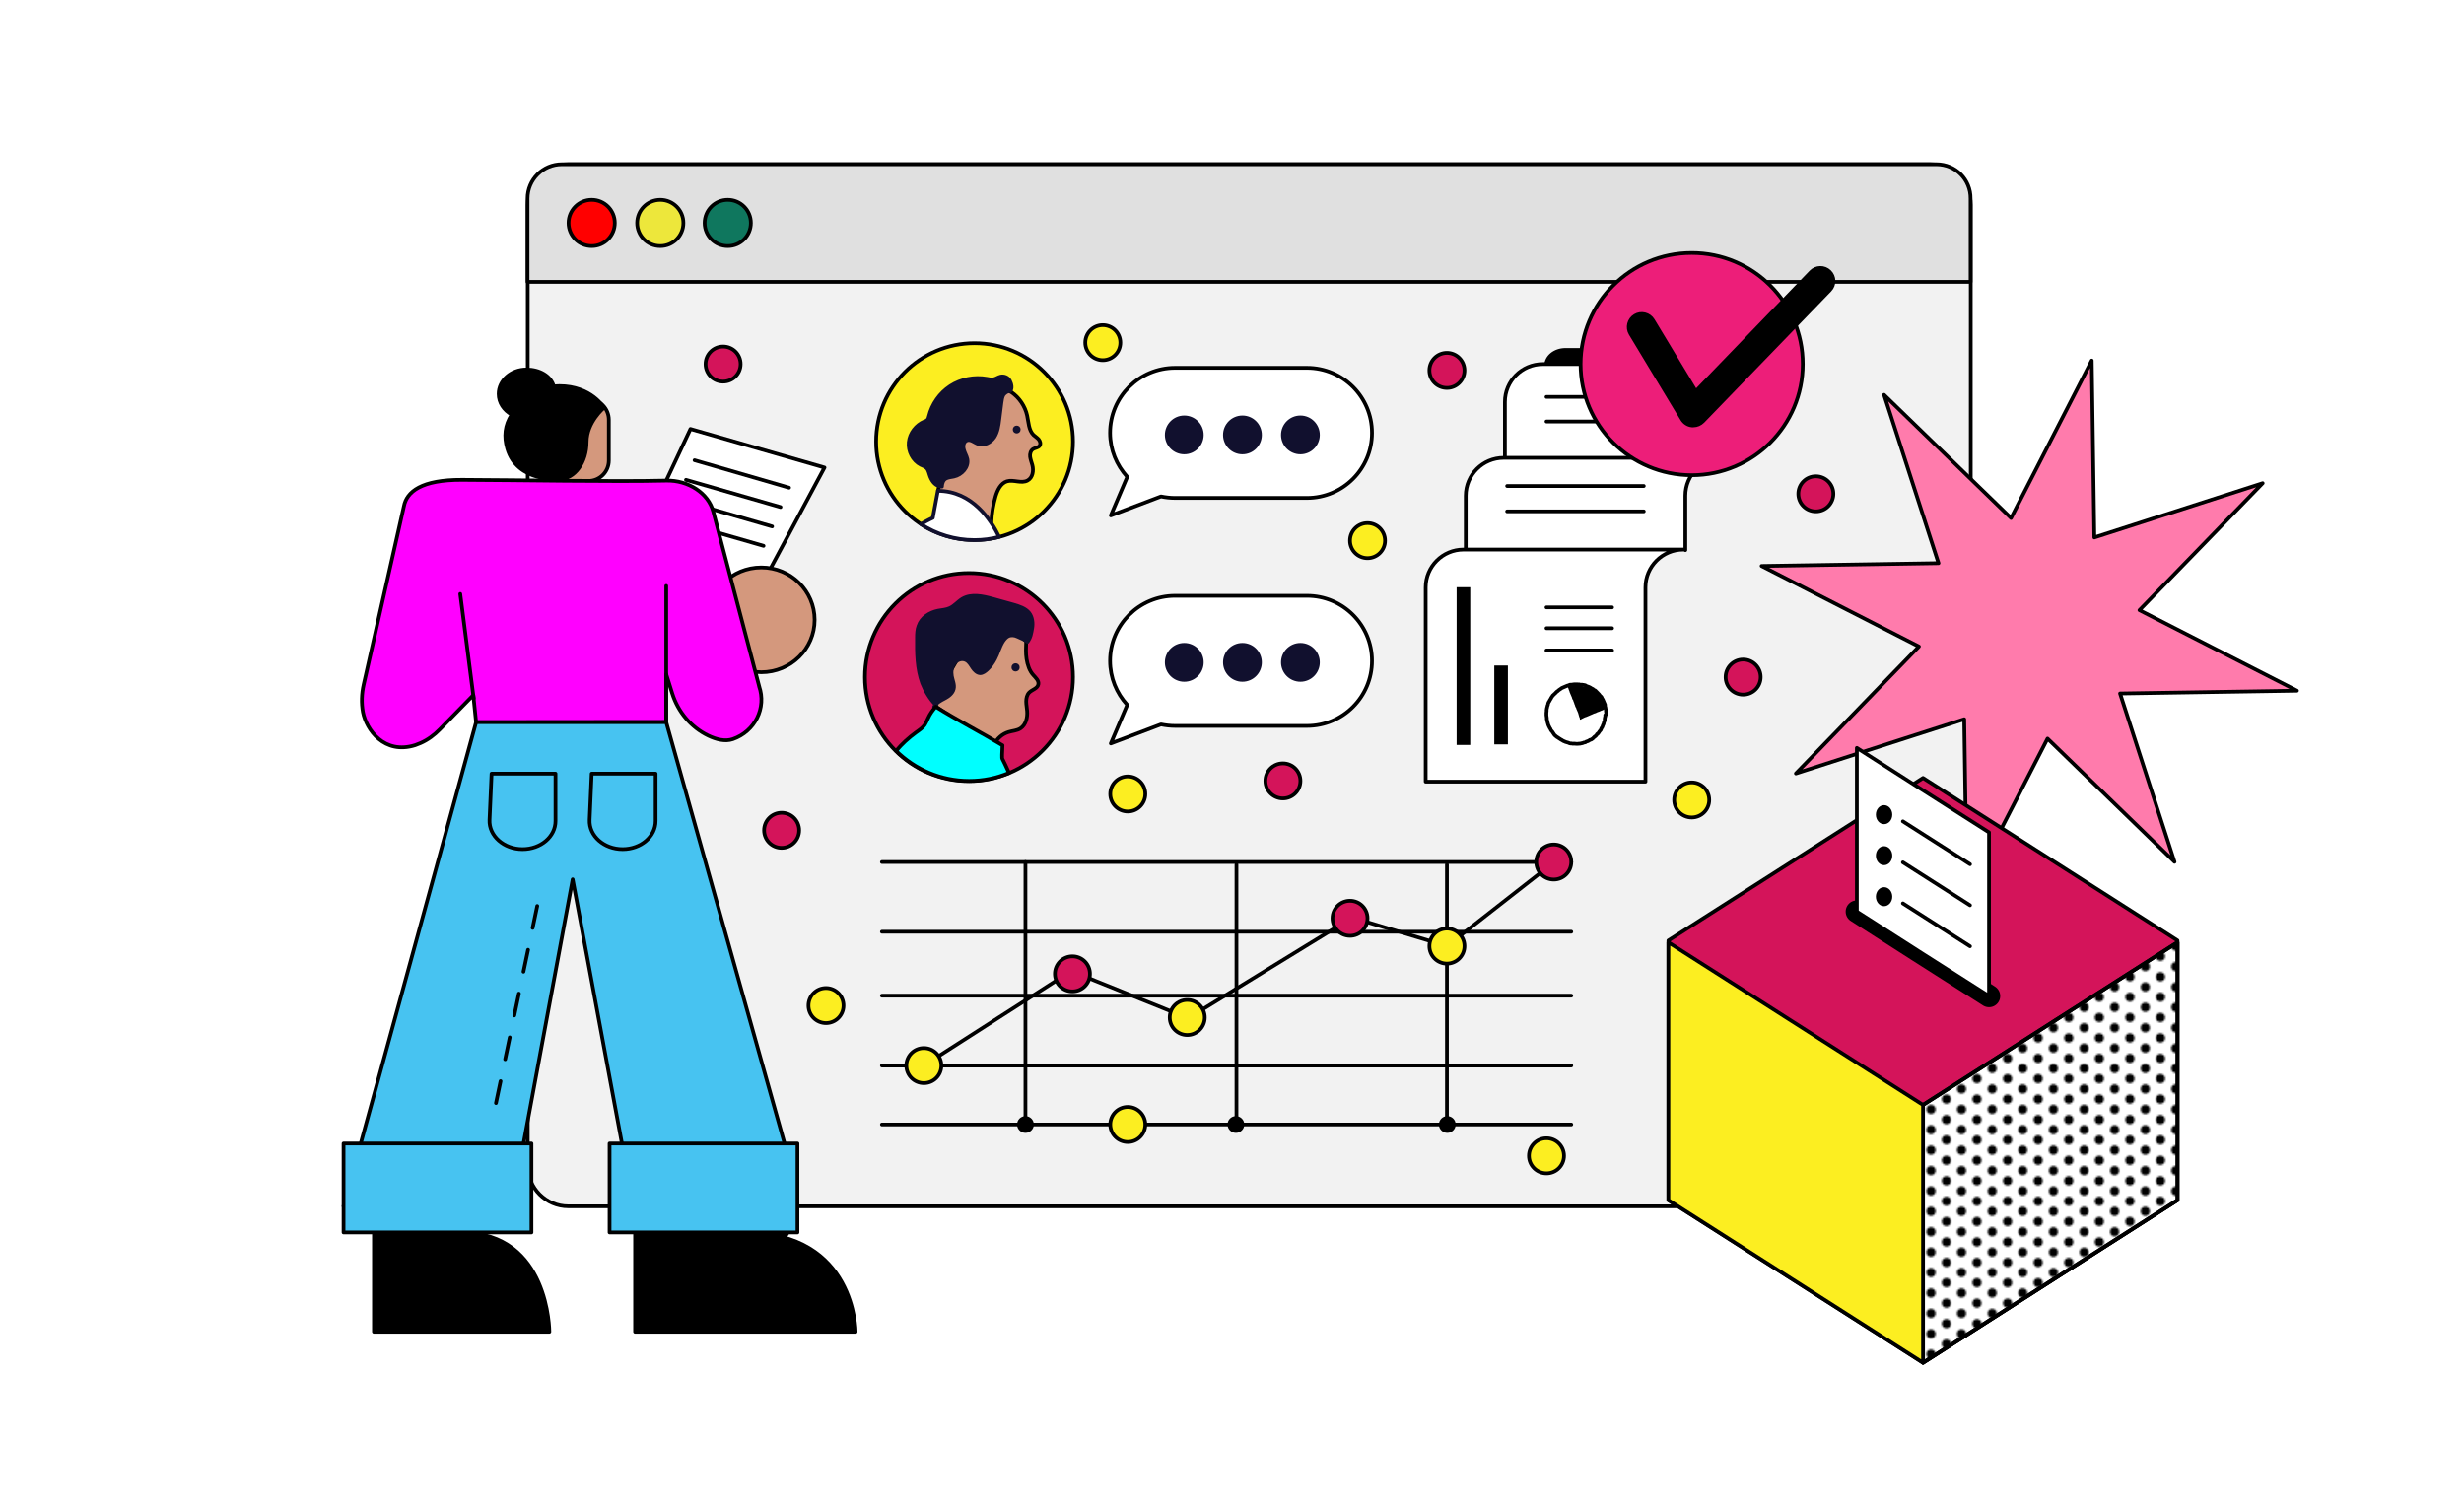 <?xml version="1.0" encoding="utf-8"?>
<!-- Generator: Adobe Illustrator 25.0.0, SVG Export Plug-In . SVG Version: 6.00 Build 0)  -->
<svg version="1.1" id="ARTWORK" xmlns="http://www.w3.org/2000/svg" xmlns:xlink="http://www.w3.org/1999/xlink" x="0px" y="0px"
	 viewBox="0 0 1321.8 809.8" style="enable-background:new 0 0 1321.8 809.8;" xml:space="preserve">
<style type="text/css">
	.st0{fill:none;}
	.st1{fill:#F2F2F2;stroke:#000000;stroke-width:2;stroke-linecap:round;stroke-linejoin:round;stroke-miterlimit:10;}
	.st2{fill:#E7F3FF;stroke:#332DE5;stroke-width:2;stroke-linecap:round;stroke-linejoin:round;stroke-miterlimit:10;}
	.st3{fill:#E0E0E0;stroke:#000000;stroke-width:2;stroke-linecap:round;stroke-linejoin:round;stroke-miterlimit:10;}
	.st4{fill:#FF0000;stroke:#000000;stroke-width:2;stroke-linecap:round;stroke-linejoin:round;stroke-miterlimit:10;}
	.st5{fill:#EDE73B;stroke:#000000;stroke-width:2;stroke-linecap:round;stroke-linejoin:round;stroke-miterlimit:10;}
	.st6{fill:#0F775E;stroke:#000000;stroke-width:2;stroke-linecap:round;stroke-linejoin:round;stroke-miterlimit:10;}
	.st7{fill:#FFF2ED;stroke:#000000;stroke-width:2;stroke-linecap:round;stroke-linejoin:round;stroke-miterlimit:10;}
	.st8{fill:none;stroke:#000000;stroke-width:2;stroke-linecap:round;stroke-linejoin:round;stroke-miterlimit:10;}
	.st9{fill:#FCEE21;stroke:#000000;stroke-width:2;stroke-linecap:round;stroke-linejoin:round;stroke-miterlimit:10;}
	.st10{fill:#D4145A;stroke:#000000;stroke-width:2;stroke-linecap:round;stroke-linejoin:round;stroke-miterlimit:10;}
	.st11{stroke:#000000;stroke-width:2;stroke-linecap:round;stroke-linejoin:round;stroke-miterlimit:10;}
	.st12{fill:#FFFFFF;stroke:#000000;stroke-width:2;stroke-linecap:round;stroke-linejoin:round;stroke-miterlimit:10;}
	.st13{fill:#D4987D;stroke:#000000;stroke-width:2;stroke-linecap:round;stroke-linejoin:round;stroke-miterlimit:10;}
	.st14{fill:#11102E;stroke:#11102E;stroke-width:2;stroke-linecap:round;stroke-linejoin:round;stroke-miterlimit:10;}
	.st15{fill:#FFFFFF;stroke:#11102E;stroke-width:2;stroke-linecap:round;stroke-linejoin:round;stroke-miterlimit:10;}
	.st16{fill:#A1CFE2;stroke:#11102E;stroke-width:2;stroke-linecap:round;stroke-linejoin:round;stroke-miterlimit:10;}
	.st17{fill:#00FFFF;stroke:#000000;stroke-width:2;stroke-linecap:round;stroke-linejoin:round;stroke-miterlimit:10;}
	.st18{fill:#ED1E79;stroke:#000000;stroke-width:2;stroke-linecap:round;stroke-linejoin:round;stroke-miterlimit:10;}
	.st19{fill:#FF00FF;stroke:#000000;stroke-width:2;stroke-linecap:round;stroke-linejoin:round;stroke-miterlimit:10;}
	.st20{fill:#47C3F1;stroke:#000000;stroke-width:2;stroke-linecap:round;stroke-linejoin:round;stroke-miterlimit:10;}
	
		.st21{fill:none;stroke:#000000;stroke-width:2;stroke-linecap:round;stroke-linejoin:round;stroke-miterlimit:10;stroke-dasharray:12;}
	.st22{fill:#FF7BAC;stroke:#000000;stroke-width:2;stroke-linecap:round;stroke-linejoin:round;stroke-miterlimit:10;}
	.st23{fill:url(#SVGID_1_);stroke:#000000;stroke-width:2;stroke-linecap:round;stroke-linejoin:round;stroke-miterlimit:10;}
	.st24{fill:#FFFFFF;stroke:#000000;stroke-width:12;stroke-linecap:round;stroke-linejoin:round;stroke-miterlimit:10;}
</style>
<pattern  x="-3108.6" y="-3304.6" width="18" height="12" patternUnits="userSpaceOnUse" id="New_Pattern" viewBox="2.7 -14.7 18 12" style="overflow:visible;">
	<g>
		<rect x="2.7" y="-14.7" class="st0" width="18" height="12"/>
		<circle cx="20.7" cy="-2.7" r="2.7"/>
		<circle cx="2.7" cy="-2.7" r="2.7"/>
		<circle cx="20.7" cy="-14.7" r="2.7"/>
		<circle cx="11.7" cy="-8.7" r="2.7"/>
		<circle cx="2.7" cy="-14.7" r="2.7"/>
	</g>
</pattern>
<g>
	<g>
		<path class="st1" d="M1035.4,647.1H304.9c-12,0-21.8-9.8-21.8-21.8V109.9c0-12,9.8-21.8,21.8-21.8h730.5c12,0,21.8,9.8,21.8,21.8
			v515.4C1057.2,637.3,1047.4,647.1,1035.4,647.1z"/>
		<path class="st2" d="M1209.5,102.3"/>
		<path class="st3" d="M1038.8,88.1H301.4c-10.1,0-18.4,8.2-18.4,18.4v44.7h774.1v-44.7C1057.2,96.3,1049,88.1,1038.8,88.1z"/>
	</g>
	<circle class="st4" cx="317.4" cy="119.6" r="12.4"/>
	<circle class="st5" cx="354.2" cy="119.6" r="12.4"/>
	<circle class="st6" cx="390.4" cy="119.6" r="12.4"/>
	<g>
		<line class="st7" x1="550.1" y1="603.2" x2="550.1" y2="462.4"/>
		<line class="st7" x1="663.3" y1="604.5" x2="663.3" y2="463.7"/>
		<line class="st7" x1="776.2" y1="604.5" x2="776.2" y2="463.7"/>
		<polyline class="st8" points="495.6,571.6 574.6,520.9 637.4,546.2 725.3,492.2 776.2,507.5 833.8,462.4 		"/>
		<g>
			<line class="st7" x1="473.1" y1="462.4" x2="842.9" y2="462.4"/>
			<line class="st7" x1="473.1" y1="499.8" x2="842.9" y2="499.8"/>
			<line class="st7" x1="473.1" y1="534.1" x2="842.9" y2="534.1"/>
			<line class="st7" x1="473.1" y1="603.2" x2="842.9" y2="603.2"/>
			<line class="st7" x1="473.1" y1="571.6" x2="842.9" y2="571.6"/>
		</g>
		<circle class="st9" cx="495.6" cy="571.6" r="9.4"/>
		<circle class="st10" cx="575.3" cy="522.4" r="9.4"/>
		<circle class="st9" cx="636.9" cy="545.8" r="9.4"/>
		<circle class="st10" cx="724.2" cy="492.6" r="9.4"/>
		<circle class="st9" cx="776.2" cy="507.5" r="9.4"/>
		<circle class="st10" cx="833.5" cy="462.4" r="9.4"/>
		<circle class="st11" cx="550.1" cy="603.2" r="3.5"/>
		<circle class="st11" cx="663" cy="603.2" r="3.5"/>
		<circle class="st11" cx="776.4" cy="603.2" r="3.5"/>
	</g>
	<g>
		<g>
			<path class="st11" d="M829.4,197.7v-1.5c0-4.7,4.6-8.5,10.4-8.5h103.4c5.7,0,10.4,3.8,10.4,8.5v5c0,4.7-4.6,8.5-10.4,8.5H839.8
				c-5.7,0-10.4-3.8-10.4-8.5V197.7z"/>
			<path class="st12" d="M807.3,244.8v-29.2c0-11.2,9.1-20.3,20.3-20.3h117.8c-11.2,0-20.3,9.1-20.3,20.3v29.2"/>
			<path class="st12" d="M786.3,295.1v-29.2c0-11.2,9.1-20.3,20.3-20.3h117.8c-11.2,0-20.3,9.1-20.3,20.3v29.2"/>
			<path class="st12" d="M882.6,419.3H764.8v-75v-29.2c0-11.2,9.1-20.3,20.3-20.3H903c-11.2,0-20.3,9.1-20.3,20.3v29.2V419.3"/>
			<rect x="781.4" y="315" width="7.3" height="84.6"/>
			<rect x="801.6" y="357" width="7.3" height="42.3"/>
			<line class="st8" x1="829.6" y1="212.9" x2="903" y2="212.9"/>
			<line class="st8" x1="829.6" y1="226.1" x2="903" y2="226.1"/>
			<line class="st8" x1="808.5" y1="260.7" x2="881.8" y2="260.7"/>
			<line class="st8" x1="808.5" y1="274.3" x2="881.8" y2="274.3"/>
			<g>
				<path class="st8" d="M861.6,383c0-0.2,0-0.5,0-0.7c0-0.2-0.1-0.5-0.1-0.7c0-0.2,0-0.5,0-0.7c0-0.2-0.2-0.5-0.2-0.7
					c0-0.2-0.1-0.5-0.1-0.7c-0.1-0.2-0.1-0.5-0.2-0.7c-0.1-0.2,0-0.5,0-0.7c-0.1-0.2-0.2-0.4-0.3-0.7c-0.1-0.2-0.2-0.4-0.3-0.7
					c-0.1-0.2-0.2-0.5-0.3-0.7c-0.1-0.2-0.2-0.4-0.3-0.7c-0.1-0.2-0.3-0.4-0.4-0.6c-0.1-0.2-0.2-0.5-0.3-0.7
					c-0.1-0.2-0.3-0.4-0.5-0.5c-0.1-0.2-0.3-0.3-0.5-0.5c-0.1-0.2-0.2-0.4-0.4-0.6c-0.2-0.2-0.4-0.3-0.5-0.5
					c-0.2-0.2-0.3-0.4-0.5-0.5c-0.2-0.2-0.3-0.4-0.5-0.5c-0.2-0.2-0.3-0.4-0.5-0.5c-0.2-0.1-0.5-0.2-0.7-0.3
					c-0.2-0.1-0.3-0.4-0.5-0.5c-0.2-0.1-0.5-0.1-0.7-0.3c-0.2-0.1-0.4-0.3-0.6-0.4c-0.2-0.1-0.4-0.2-0.6-0.3
					c-0.2-0.1-0.5-0.2-0.7-0.3c-0.2-0.1-0.5-0.1-0.7-0.2c-0.2-0.1-0.4-0.3-0.6-0.4c-0.2-0.1-0.5-0.2-0.7-0.2
					c-0.2-0.1-0.5-0.1-0.7-0.1c-0.2-0.1-0.5-0.1-0.7-0.1c-0.2,0-0.5,0-0.7,0c-0.2,0-0.5-0.2-0.7-0.2c-0.2,0-0.5,0.1-0.7,0
					c-0.2,0-0.5,0-0.7,0c-0.2,0-0.5,0-0.7,0c-0.2,0-0.5,0-0.7,0c-0.2,0-0.5,0.1-0.7,0.1c-0.2,0-0.5,0.1-0.7,0.1c-0.2,0-0.5,0-0.7,0
					c-0.2,0.1-0.4,0.2-0.7,0.3c-0.2,0.1-0.5,0.1-0.7,0.2c-0.2,0.1-0.4,0.2-0.7,0.3c-0.2,0.1-0.5,0.2-0.7,0.3
					c-0.2,0.1-0.4,0.2-0.7,0.3c-0.2,0.1-0.5,0.2-0.7,0.3c-0.2,0.1-0.4,0.2-0.6,0.4c-0.2,0.1-0.4,0.3-0.6,0.4
					c-0.2,0.1-0.4,0.3-0.6,0.4c-0.2,0.1-0.3,0.4-0.5,0.5c-0.2,0.1-0.4,0.2-0.6,0.4c-0.2,0.2-0.3,0.3-0.5,0.5
					c-0.2,0.2-0.3,0.4-0.5,0.5s-0.3,0.3-0.5,0.5c-0.2,0.2-0.4,0.3-0.6,0.5c-0.1,0.2-0.2,0.4-0.4,0.6c-0.1,0.2-0.3,0.4-0.4,0.6
					c-0.1,0.2-0.2,0.4-0.3,0.6c-0.1,0.2-0.3,0.4-0.4,0.6c-0.1,0.2-0.2,0.4-0.3,0.6c-0.1,0.2-0.3,0.4-0.4,0.6
					c-0.1,0.2-0.2,0.4-0.3,0.7c-0.1,0.2,0,0.5-0.1,0.7c-0.1,0.2-0.2,0.4-0.3,0.7c-0.1,0.2,0,0.5-0.1,0.7c-0.1,0.2-0.2,0.4-0.2,0.7
					c0,0.2-0.1,0.5-0.1,0.7c0,0.2,0,0.5,0,0.7c0,0.2-0.1,0.5-0.1,0.7c0,0.2,0,0.5,0,0.7s0,0.5,0,0.7c0,0.2,0.1,0.5,0.1,0.7
					c0,0.2,0.1,0.5,0.1,0.7c0,0.2,0,0.5,0,0.7c0,0.2,0.2,0.5,0.2,0.7c0.1,0.2,0.1,0.5,0.1,0.7c0.1,0.2,0.2,0.5,0.2,0.7
					c0.1,0.2,0.2,0.5,0.2,0.7c0.1,0.2,0.2,0.4,0.3,0.7c0.1,0.2,0.2,0.4,0.3,0.6c0.1,0.2,0.2,0.4,0.3,0.6c0.1,0.2,0.3,0.4,0.4,0.6
					c0.1,0.2,0.1,0.5,0.3,0.7c0.1,0.2,0.4,0.3,0.5,0.5c0.1,0.2,0.3,0.4,0.4,0.6c0.1,0.2,0.3,0.4,0.4,0.6c0.2,0.2,0.2,0.4,0.4,0.6
					c0.2,0.2,0.3,0.4,0.5,0.5c0.2,0.2,0.4,0.3,0.6,0.5c0.2,0.2,0.4,0.3,0.6,0.4c0.2,0.1,0.4,0.3,0.6,0.4c0.2,0.1,0.4,0.3,0.6,0.4
					c0.2,0.1,0.4,0.2,0.6,0.4c0.2,0.1,0.4,0.2,0.6,0.3c0.2,0.1,0.4,0.3,0.6,0.4c0.2,0.1,0.4,0.2,0.7,0.3c0.2,0.1,0.4,0.2,0.7,0.3
					c0.2,0.1,0.5,0.1,0.7,0.2c0.2,0.1,0.5,0.1,0.7,0.2c0.2,0.1,0.4,0.2,0.7,0.3c0.2,0.1,0.5,0.1,0.7,0.1c0.2,0,0.5,0,0.7,0.1
					c0.2,0,0.5,0,0.7,0c0.2,0,0.5,0,0.7,0c0.2,0,0.5,0.1,0.7,0.1c0.2,0,0.5,0,0.7,0c0.2,0,0.5,0,0.7-0.1c0.2,0,0.5,0,0.7,0
					c0.2,0,0.5-0.1,0.7-0.2c0.2,0,0.5,0,0.7-0.1c0.2-0.1,0.4-0.2,0.7-0.3c0.2-0.1,0.5,0,0.7-0.1c0.2-0.1,0.4-0.3,0.6-0.4
					c0.2-0.1,0.5-0.1,0.7-0.2c0.2-0.1,0.4-0.2,0.6-0.3c0.2-0.1,0.4-0.3,0.6-0.4c0.2-0.1,0.5-0.1,0.7-0.2c0.2-0.1,0.4-0.3,0.6-0.4
					c0.2-0.1,0.4-0.3,0.5-0.5c0.2-0.1,0.4-0.3,0.5-0.5c0.2-0.1,0.4-0.2,0.6-0.4c0.2-0.2,0.4-0.3,0.5-0.5c0.2-0.2,0.3-0.4,0.4-0.6
					c0.2-0.2,0.4-0.3,0.6-0.4c0.2-0.2,0.2-0.4,0.4-0.6c0.1-0.2,0.3-0.4,0.4-0.6c0.1-0.2,0.4-0.3,0.5-0.5c0.1-0.2,0.2-0.5,0.3-0.7
					c0.1-0.2,0.2-0.4,0.3-0.6c0.1-0.2,0.3-0.4,0.4-0.6c0.1-0.2,0.1-0.5,0.2-0.7c0.1-0.2,0.2-0.4,0.3-0.6c0.1-0.2,0.2-0.4,0.2-0.7
					c0.1-0.2,0.1-0.5,0.2-0.7c0.1-0.2,0.3-0.4,0.3-0.7c0.1-0.2,0-0.5,0-0.7c0-0.2,0.1-0.5,0.1-0.7c0-0.2,0.2-0.5,0.2-0.7
					c0-0.2,0-0.5,0-0.7C861.6,383.4,861.6,383.2,861.6,383z"/>
			</g>
			<g>
				<path d="M840.6,367.4c0,0.4,0.1,0.4,0.3,0.7c0.1,0.3,0.1,0.4,0.2,0.7c0.1,0.3,0.2,0.3,0.3,0.6c0.1,0.3,0.1,0.3,0.2,0.7
					c0.1,0.3,0.1,0.3,0.3,0.7c0.1,0.3,0.1,0.4,0.2,0.7c0.1,0.3,0.2,0.3,0.3,0.7c0.1,0.3,0.1,0.3,0.3,0.7c0.1,0.3,0.1,0.3,0.3,0.7
					c0.1,0.3,0.1,0.3,0.3,0.7c0.1,0.3,0,0.4,0.2,0.7c0.1,0.3,0.2,0.3,0.4,0.6c0.1,0.3,0.1,0.4,0.2,0.7c0.1,0.3,0.1,0.3,0.3,0.7
					c0.1,0.3,0.1,0.3,0.2,0.7c0.1,0.3,0.1,0.3,0.3,0.7c0.1,0.3,0.1,0.4,0.2,0.7c0.1,0.3,0.2,0.3,0.4,0.6c0.1,0.3,0,0.4,0.2,0.7
					c0.1,0.3,0.1,0.3,0.3,0.7c0.1,0.3,0.2,0.3,0.3,0.7c0.1,0.3,0.2,0.3,0.3,0.7c0.1,0.3,0.1,0.3,0.2,0.7c0.1,0.3,0.1,0.4,0.2,0.7
					c0.1,0.3,0.1,0.4,0.2,0.7c0.1,0.3,0.2,0.3,0.3,0.7c0.1,0.3-0.1,0.6,0.2,0.7c0.3,0.1,0.4-0.1,0.7-0.3c0.3-0.1,0.3-0.2,0.6-0.3
					c0.3-0.1,0.3-0.2,0.6-0.3c0.3-0.1,0.3-0.2,0.6-0.3c0.3-0.1,0.4-0.1,0.7-0.2c0.3-0.1,0.3-0.2,0.7-0.3c0.3-0.1,0.3-0.1,0.7-0.3
					c0.3-0.1,0.3-0.1,0.7-0.3c0.3-0.1,0.3-0.2,0.7-0.3c0.3-0.1,0.3-0.1,0.7-0.3c0.3-0.1,0.3-0.2,0.6-0.3c0.3-0.1,0.3-0.1,0.7-0.2
					s0.3-0.1,0.7-0.3c0.3-0.1,0.3-0.2,0.6-0.3c0.3-0.1,0.3-0.1,0.7-0.2c0.3-0.1,0.3-0.2,0.7-0.3c0.3-0.1,0.3-0.2,0.6-0.3
					c0.3-0.1,0.4-0.1,0.7-0.2c0.3-0.1,0.3-0.2,0.6-0.4c0.3-0.1,0.3-0.1,0.7-0.3c0.3-0.1,0.4-0.1,0.6-0.3c0.3-0.2,0-0.2-0.1-0.7
					c0-0.2-0.1-0.4-0.2-0.7c-0.1-0.2,0-0.5-0.1-0.7c-0.1-0.2-0.2-0.4-0.3-0.7c-0.1-0.2-0.2-0.4-0.3-0.6c-0.1-0.2-0.2-0.4-0.3-0.7
					c-0.1-0.2-0.2-0.4-0.3-0.7c-0.1-0.2-0.2-0.4-0.4-0.6c-0.1-0.2-0.2-0.4-0.4-0.6c-0.1-0.2-0.3-0.4-0.4-0.6
					c-0.1-0.2-0.4-0.3-0.5-0.5c-0.2-0.2-0.3-0.4-0.5-0.5c-0.2-0.2-0.3-0.4-0.5-0.5c-0.2-0.2-0.3-0.3-0.5-0.5
					c-0.2-0.2-0.4-0.3-0.6-0.4c-0.2-0.1-0.4-0.3-0.6-0.4c-0.2-0.1-0.4-0.3-0.6-0.4c-0.2-0.1-0.4-0.3-0.6-0.4
					c-0.2-0.1-0.5-0.2-0.7-0.3c-0.2-0.1-0.4-0.2-0.6-0.3c-0.2-0.1-0.4-0.2-0.7-0.3c-0.2-0.1-0.4-0.2-0.7-0.2
					c-0.2-0.1-0.4-0.2-0.7-0.2c-0.2-0.1-0.4-0.1-0.7-0.2c-0.2-0.1-0.5-0.1-0.7-0.1c-0.2-0.1-0.5-0.1-0.7-0.2c-0.2,0-0.5-0.1-0.7-0.1
					c-0.2,0-0.5-0.1-0.7-0.2c-0.2,0-0.5-0.1-0.7-0.1c-0.2,0-0.5-0.1-0.7-0.1c-0.2,0-0.5,0-0.7,0c-0.2,0-0.5,0-0.7-0.1
					c-0.2,0-0.5,0-0.7,0c-0.2,0-0.5,0-0.7,0c-0.2,0-0.5-0.1-0.7-0.1c-0.2,0-0.5,0-0.7,0c-0.2,0-0.5,0.1-0.7,0.1
					C841.1,367.4,840.9,367.4,840.6,367.4z"/>
			</g>
			<line class="st8" x1="829.6" y1="348.9" x2="864.8" y2="348.9"/>
			<line class="st8" x1="829.6" y1="337" x2="864.8" y2="337"/>
			<line class="st8" x1="829.6" y1="325.8" x2="864.8" y2="325.8"/>
		</g>
	</g>
	<g>
		<g>
			<g>
				<circle class="st9" cx="522.8" cy="236.9" r="52.8"/>
				<path class="st13" d="M531.8,280.1c0.2-4.7,1-9.4,2.3-13.9c1-3.3,2.7-6.9,6-8c3.6-1.1,7.9,1.4,11.2-0.5c2.7-1.5,3.3-5.2,2.5-8.2
					c-0.4-1.5-1-3-1.2-4.5c-0.2-1.5,0.3-3.3,1.6-4.1c1.1-0.7,2.7-0.7,3.5-1.8c0.7-1,0.3-2.4-0.5-3.4c-0.8-0.9-1.9-1.6-2.8-2.4
					c-2.6-2.6-2.6-6.8-3.4-10.4c-1.1-5-4.2-9.6-8.4-12.5l-2.9-1.5c0,0-32.4,32-32.7,32.3c-0.3,0.3-2.6,17.2-2.6,17.2l-1.2,4.8
					L531.8,280.1z"/>
				<path class="st14" d="M541.9,209.8c1.3-1.4,0.7-3.9-0.2-5.6c-0.9-1.7-3-2.6-4.9-2.2c-1.4,0.3-2.6,1.3-4,1.5
					c-1.1,0.2-2.2-0.1-3.4-0.3c-6.7-1.2-13.9,0.2-19.6,3.9c-5.7,3.7-9.9,9.7-11.5,16.3c-0.2,0.7-0.3,1.3-0.8,1.8
					c-0.4,0.5-1,0.7-1.6,0.9c-4.5,1.9-7.9,6.2-8.4,11.1c-0.5,4.8,2.1,9.9,6.4,12.1c1.1,0.5,2.3,0.9,3.2,1.8c1.1,1.2,1.3,3,1.9,4.5
					c1.2,3,3.1,5.3,6.3,5.4l0,0c0-1.4,0.6-3.4,1.9-4.2s3-0.9,4.5-1.2c4.3-0.9,8.1-5.1,7.2-9.4c-0.4-1.8-1.5-3.4-1.9-5.2
					c-0.5-1.8-0.1-4.1,1.7-4.8c2-0.8,4,1.2,6,1.9c3.2,1.2,6.8-0.8,8.7-3.6c1.8-2.8,2.3-6.3,2.7-9.7c0.4-2.9,0.7-5.8,1.1-8.7
					c0.2-1.5,0.4-3,1.1-4.3C539.1,210.8,540.4,209.7,541.9,209.8"/>
				<circle class="st14" cx="545.4" cy="230.4" r="1.1"/>
				<path class="st15" d="M536,288c-4.2,1.1-8.7,1.7-13.2,1.7c-10.6,0-20.5-3.1-28.8-8.5c3.7-2.2,6.4-3.4,6.4-3.4l2.7-14.5
					C521.5,263.3,531.6,278.9,536,288z"/>
			</g>
			<g>
				<g>
					<circle class="st10" cx="519.8" cy="363.2" r="55.8"/>
					<path class="st13" d="M550.5,344c-0.1,3.2-0.3,6.4,0.2,9.5s1.5,6.3,3.6,8.6c1.3,1.5,3.1,3,2.7,5c-0.4,2.3-3.4,2.8-5,4.5
						c-1.1,1.2-1.5,3-1.5,4.7c0,1.7,0.4,3.4,0.5,5.1c0.3,3.5-0.7,7.4-3.5,9.3c-1.9,1.3-4.3,1.3-6.5,2c-3.3,1-6.2,3.5-7.7,6.8
						L502,379.1l2.5-9.8l14.2-24.4l21.9-10.7L550.5,344z"/>
					<path class="st14" d="M502,378.1c-3.2-3.3-5.6-7.4-7.3-11.7c-2.8-7.7-2.9-16.1-2.8-24.4c0-2.1,0.1-4.2,0.8-6.1
						c1.5-4.6,6-7.4,10.5-8.3c2.1-0.4,4.4-0.5,6.3-1.4c2.5-1.1,4.4-3.5,6.7-4.9c4.9-2.9,11-1.5,16.5,0c3.7,1,7.4,2.1,11.1,3.1
						c3,0.9,6.3,1.9,8.3,4.4c1.7,2.2,2.1,5.4,1.6,8.2s-0.8,5-2.5,7.3c-1.3-1.2-3.7-2-5.3-2.8s-3.4-1-5-0.3c-1.2,0.6-2.1,1.7-2.9,2.9
						c-1.8,2.9-2.6,6.3-4.2,9.3c-1.1,2.1-2.5,4.1-4.2,5.7c-1.1,1-2.4,2-3.8,2c-1.7-0.1-3.1-1.5-4.1-3c-1-1.5-1.9-3.2-3.5-4
						c-2.1-1.1-4.8-0.2-6.2,1.7c-1.5,1.9-1.8,4.5-1.4,6.9c0.4,2.3,1.6,4.6,1,6.9c-0.6,2.4-2.8,4-4.9,5.1c-2.1,1.1-4.5,2.3-5.6,4.5"
						/>
					<path class="st16" d="M495.6,390.4c13.5,6.2,27.3,11.8,41.3,16.8"/>
					<circle class="st14" cx="544.8" cy="358" r="1.2"/>
					<path class="st17" d="M537.8,399.8c-10.6-6.4-25.2-14-35.8-20.7c-1.7,1.9-3.2,4-4.2,6.3c-0.5,1.1-1,2.3-1.7,3.4
						c-1.2,1.7-3,2.9-4.7,4.1c-4,2.9-7.6,6.2-10.7,9.9c10.1,9.9,23.9,16.1,39.2,16.1c7.6,0,14.8-1.5,21.4-4.3c-1.4-3-3-6.6-3.6-7.6
						c-0.1-0.2-0.1-0.4-0.1-0.6C537.5,404.4,537.8,402.1,537.8,399.8z"/>
				</g>
			</g>
		</g>
	</g>
	<g>
		<circle class="st18" cx="907.5" cy="195.3" r="59.6"/>
		<path class="st11" d="M908.4,228.2c-0.3,0-0.5,0-0.8,0c-2.2-0.2-4.1-1.5-5.2-3.3l-27.7-45.9c-2-3.3-0.9-7.6,2.4-9.6
			c3.3-2,7.6-0.9,9.6,2.4l23,38.1l61.8-64c2.7-2.8,7.1-2.9,9.9-0.2c2.8,2.7,2.9,7.1,0.2,9.9L913.5,226
			C912.1,227.4,910.3,228.2,908.4,228.2z"/>
	</g>
	<circle class="st9" cx="605" cy="603.2" r="9.4"/>
	<circle class="st10" cx="974.1" cy="264.9" r="9.4"/>
	<circle class="st10" cx="935.1" cy="363.2" r="9.4"/>
	<circle class="st10" cx="688.2" cy="418.9" r="9.4"/>
	<circle class="st10" cx="387.9" cy="195.3" r="9.4"/>
	<circle class="st9" cx="907.5" cy="429.1" r="9.4"/>
	<circle class="st10" cx="776.2" cy="198.7" r="9.4"/>
	<circle class="st9" cx="733.6" cy="290" r="9.4"/>
	<circle class="st9" cx="591.6" cy="183.8" r="9.4"/>
	<circle class="st9" cx="605" cy="425.9" r="9.4"/>
	<circle class="st9" cx="829.6" cy="620" r="9.4"/>
	<circle class="st10" cx="419.3" cy="445.4" r="9.4"/>
	<circle class="st9" cx="443.1" cy="539.4" r="9.4"/>
	<path class="st12" d="M595.5,354.5c0-19.3,15.6-34.9,34.9-34.9h70.7c19.3,0,34.9,15.6,34.9,34.9l0,0c0,19.3-15.6,34.9-34.9,34.9
		h-70.7c-2.6,0-5.1-0.3-7.6-0.8l-26.9,10.2l8.8-20.7C599,371.9,595.5,363.6,595.5,354.5L595.5,354.5z"/>
	<path class="st12" d="M595.5,232.2c0-19.3,15.6-34.9,34.9-34.9h70.7c19.3,0,34.9,15.6,34.9,34.9l0,0c0,19.3-15.6,34.9-34.9,34.9
		h-70.7c-2.6,0-5.1-0.3-7.6-0.8l-26.9,10.2l8.8-20.7C599,249.5,595.5,241.3,595.5,232.2L595.5,232.2z"/>
	<g>
		<circle class="st14" cx="635.3" cy="233.3" r="9.4"/>
		<circle class="st14" cx="666.5" cy="233.3" r="9.4"/>
		<circle class="st14" cx="697.6" cy="233.3" r="9.4"/>
	</g>
	<g>
		<circle class="st14" cx="635.3" cy="355.3" r="9.4"/>
		<circle class="st14" cx="666.5" cy="355.3" r="9.4"/>
		<circle class="st14" cx="697.6" cy="355.3" r="9.4"/>
	</g>
</g>
<g>
	<g>
		<path class="st11" d="M340.7,661.2v53.2H459c0,0,0-53.2-59.1-53.2H340.7z"/>
		<path class="st11" d="M200.6,661.2v53.2h94.1c0,0,0-53.2-47-53.2H200.6z"/>
		<path class="st11" d="M414.4,670.4c1.4,0,2.8-0.8,3.8-2.3l9.1-14.4c-2.8-1.6-6-3.1-9.4-4.1l-7.2,11.4c-1.6,2.5-1.2,6.2,0.9,8.1
			C412.4,670,413.4,670.4,414.4,670.4z"/>
	</g>
	<polyline class="st12" points="401,328 401,328 442.3,250.8 370.4,230.1 357.4,257.8 	"/>
	<path class="st13" d="M315.6,258H306c-6.1,0-11-4.9-11-11v-21.8c0-6.1,4.9-11,11-11h9.6c6.1,0,11,4.9,11,11v21.8
		C326.6,253.1,321.7,258,315.6,258z"/>
	<path class="st11" d="M300.1,207.1c-1,0-2,0.1-3,0.2c-1.6-5.7-7.7-9.1-14.7-9.1c-8.2,0-14.9,5.9-14.9,13.1c0,4.7,2.8,8.8,7,11.1
		c-3.7,5.8-4.3,11.7-2.4,18.2c5.3,18.3,27.8,16.4,27.8,16.4c8.6,0,14.8-9.2,14.8-19.9c0-10.7,9.3-18.4,9.3-18.4
		S317.2,207.1,300.1,207.1z"/>
	<ellipse class="st13" cx="408.4" cy="332.5" rx="28.6" ry="28.1"/>
	<g>
		<line class="st5" x1="423.3" y1="261.6" x2="372.6" y2="246.9"/>
		<line class="st5" x1="418.7" y1="272" x2="368" y2="257.4"/>
		<line class="st5" x1="414.2" y1="282.4" x2="363.5" y2="267.8"/>
		<line class="st5" x1="409.6" y1="292.8" x2="358.9" y2="278.2"/>
	</g>
	<path class="st19" d="M360.6,371.9c3.1,9.9,10,18.2,19.3,22.7c4.4,2.1,9.1,3.3,13.2,1.9c11.9-4.1,18.2-16.8,14.1-28.4l0.3,1
		l-24.9-94.7c-2.6-9.8-13.3-16.9-25.2-16.6c-28.3,0.7-79.1-0.3-109.5-0.4c-21.9-0.1-29.7,6.4-31.2,14.1l-21.6,95.7
		c-1.1,4.9-1.3,9.9-0.4,14.8c1.8,9.4,11.4,23,28.1,17.7c0.9-0.3,1.9-0.7,2.8-1.1c3.9-1.7,7.4-4.3,10.4-7.4l17.9-18.3l1.5,14.5
		l102-0.1v-25.6L360.6,371.9z"/>
	<polygon class="st20" points="423.7,623.5 357.4,387.4 322.9,387.4 291.5,387.4 255.4,387.4 184.3,647 274.6,647 307.2,471.7 
		339.9,647 	"/>
	<rect x="184.3" y="613.4" class="st20" width="100.8" height="47.7"/>
	<rect x="327" y="613.4" class="st20" width="100.8" height="47.7"/>
	<path class="st6" d="M357.4,387.4"/>
	<line class="st11" x1="254.1" y1="374.6" x2="246.9" y2="318.6"/>
	<line class="st11" x1="357.4" y1="386.4" x2="357.4" y2="314.3"/>
	<g>
		<path class="st8" d="M263.7,415H298v25.4c0,8.4-7.9,15.1-17.7,15.1h0c-10,0-18.1-7.1-17.7-15.7L263.7,415"/>
		<path class="st8" d="M317.4,415h34.3v25.4c0,8.4-7.9,15.1-17.7,15.1h0c-10,0-18.1-7.1-17.7-15.7L317.4,415"/>
	</g>
	<line class="st21" x1="288.2" y1="486" x2="264.6" y2="598.7"/>
</g>
<polygon class="st22" points="1137.3,372 1232.2,370.5 1147.7,327.3 1213.8,259.2 1123.5,288.3 1122.1,193.4 1078.8,277.9 
	1010.7,211.8 1039.9,302.1 945,303.6 1029.4,346.8 963.4,414.9 1053.7,385.8 1055.1,480.6 1098.4,396.2 1166.5,462.3 "/>
<g>
	<line class="st12" x1="1018.1" y1="467.8" x2="1054.1" y2="490.8"/>
	<polygon class="st10" points="895,643.8 959.4,684.9 1031.6,731 1168.1,643.8 1168.1,504.5 1031.6,417.3 895,504.5 	"/>
	<polygon class="st12" points="1168.1,505.5 1103.7,546.6 1031.6,592.7 1031.6,731 1103.7,684.9 1168.1,643.8 	"/>
	<pattern  id="SVGID_1_" xlink:href="#New_Pattern" patternTransform="matrix(0.912 0 0 0.912 -389.013 -314.544)">
	</pattern>
	<polygon class="st23" points="1168.1,505.5 1103.7,546.6 1031.6,592.7 1031.6,731 1103.7,684.9 1168.1,643.8 	"/>
	<polygon class="st9" points="895,505.5 959.4,546.6 1031.6,592.7 1031.6,731 959.4,684.9 895,643.8 	"/>
	<polyline class="st24" points="1067,534.3 1029.5,510.4 996.1,489 	"/>
	<polygon class="st12" points="1067,534.3 1029.5,510.4 996.1,489 996.1,401.2 1029.5,422.6 1067,446.5 	"/>
	<g>
		<line class="st12" x1="1020.8" y1="462.6" x2="1056.8" y2="485.6"/>
		<ellipse cx="1010.7" cy="459" rx="4.4" ry="5.1"/>
	</g>
	<g>
		<line class="st12" x1="1020.8" y1="484.6" x2="1056.8" y2="507.6"/>
		<ellipse cx="1010.7" cy="481" rx="4.4" ry="5.1"/>
	</g>
	<g>
		<line class="st12" x1="1020.8" y1="440.6" x2="1056.8" y2="463.6"/>
		<ellipse cx="1010.7" cy="437" rx="4.4" ry="5.1"/>
	</g>
</g>
</svg>
